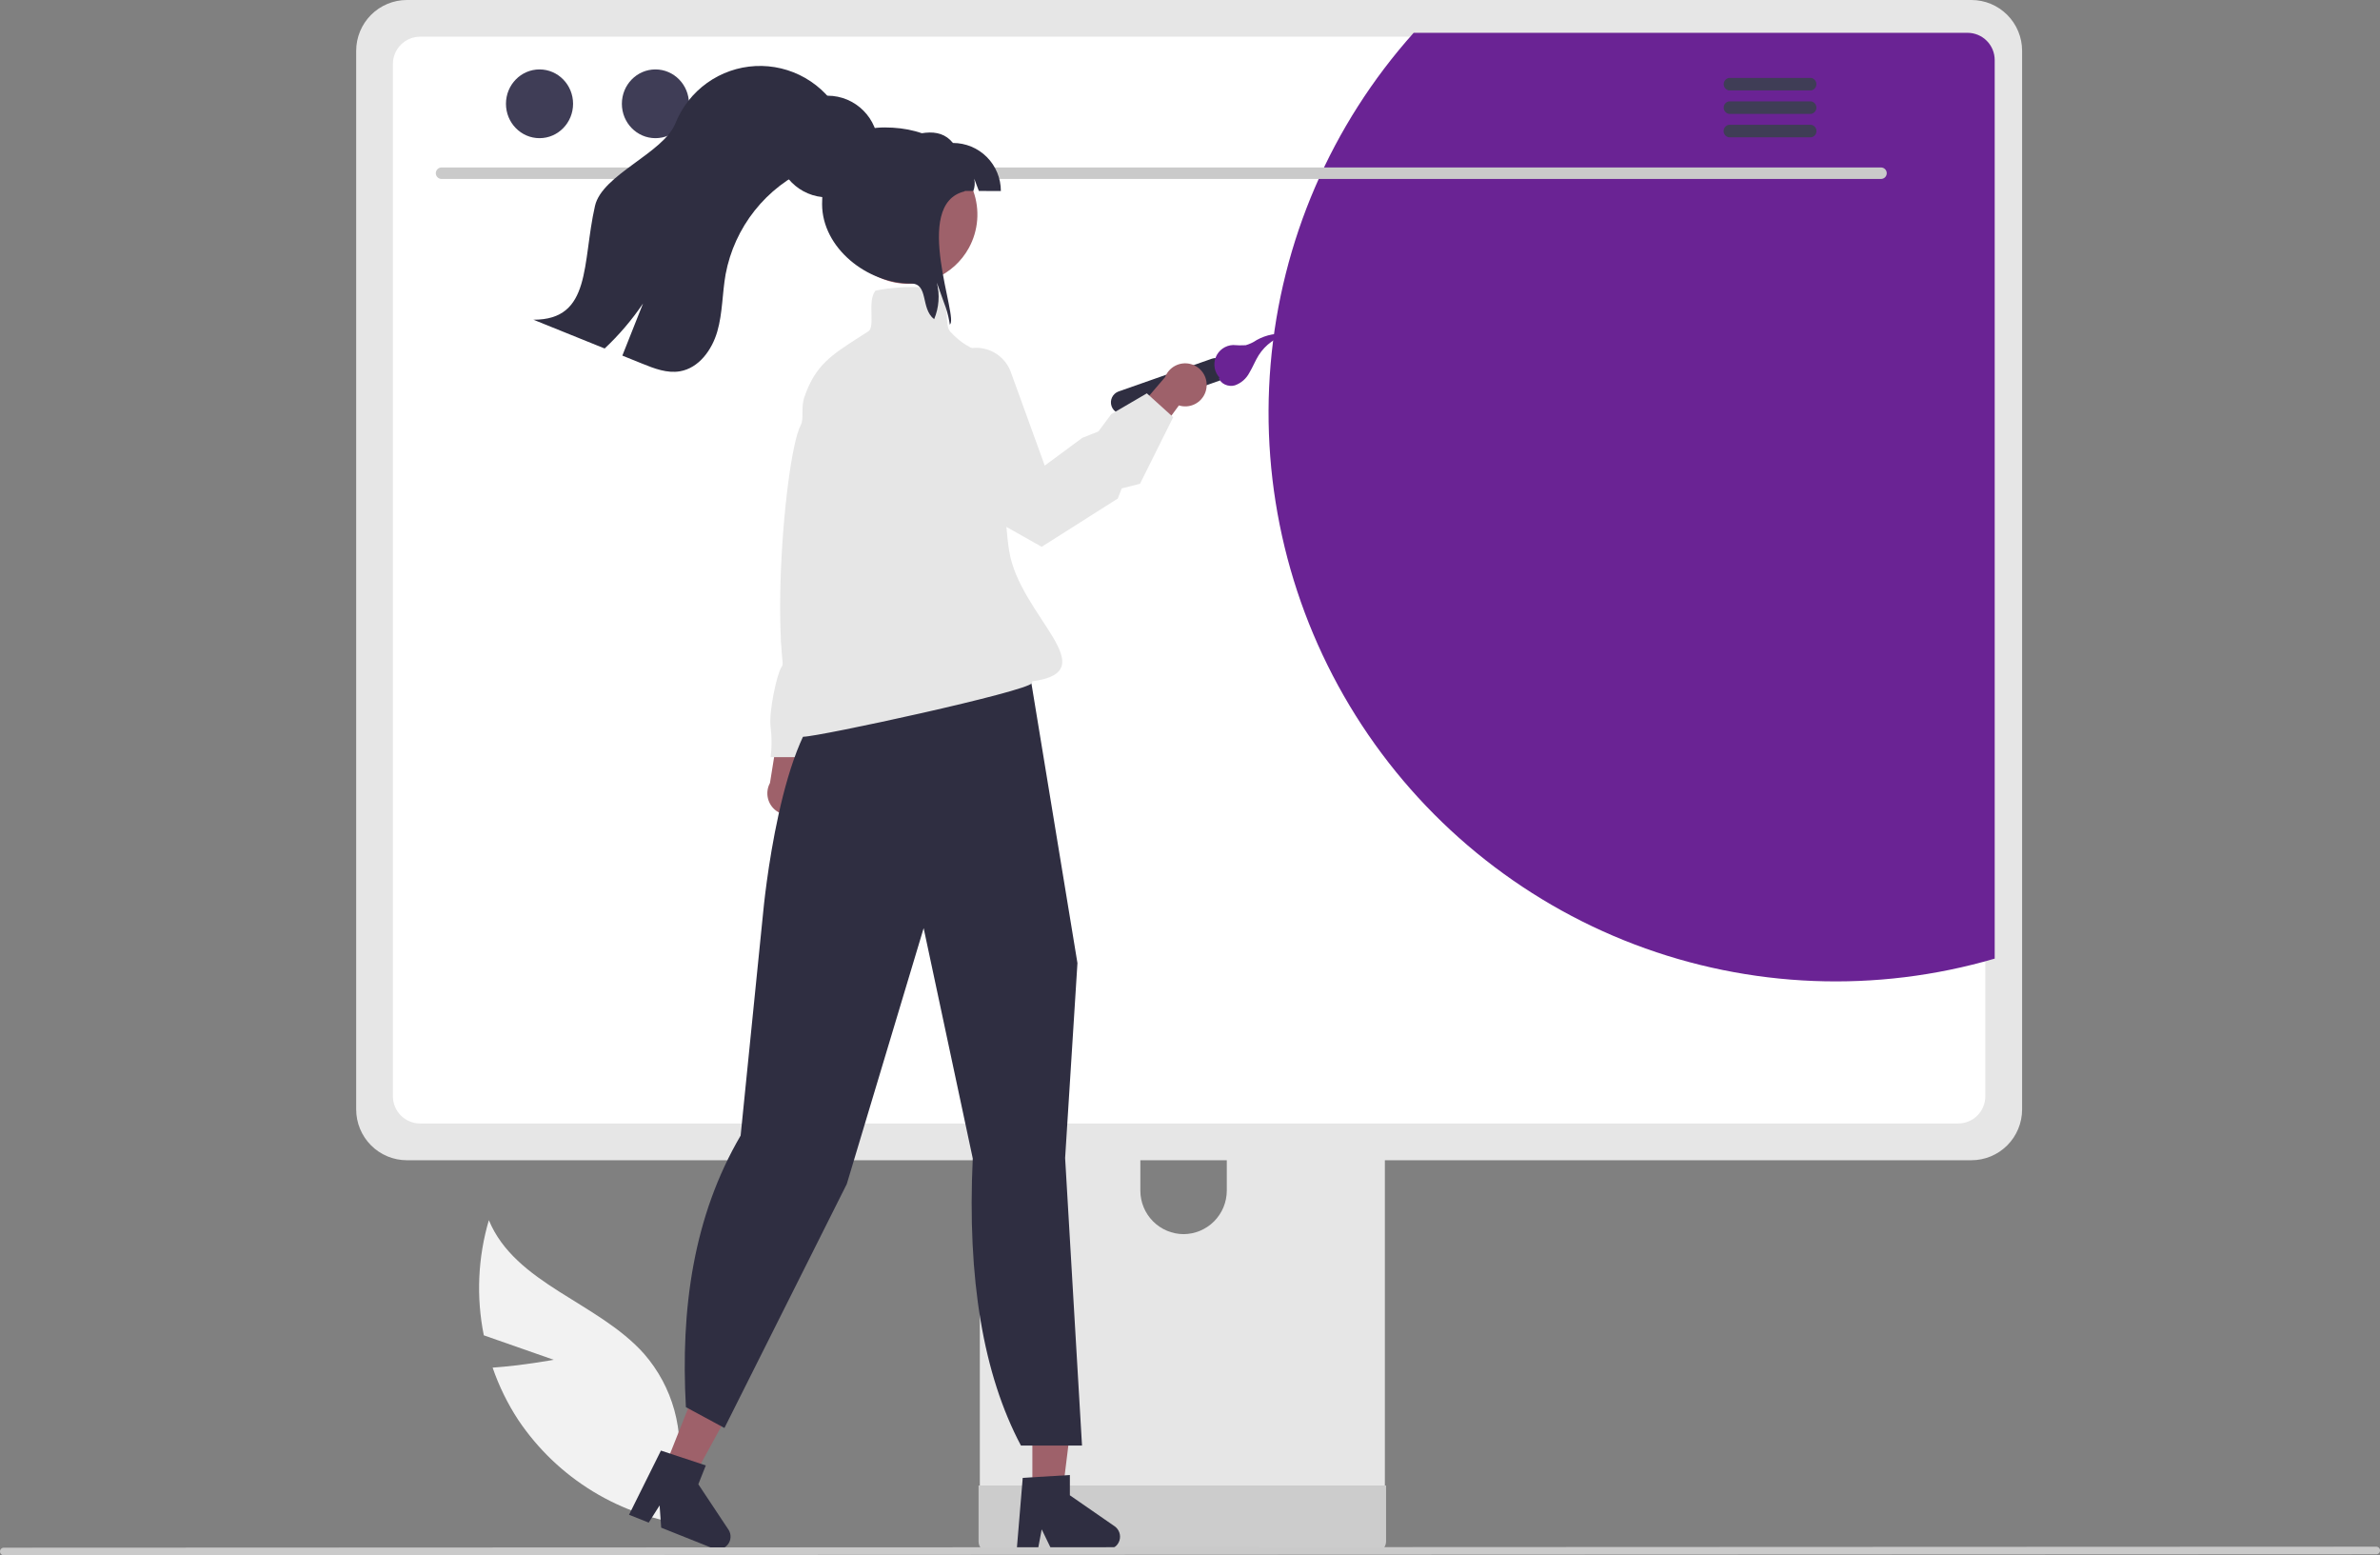 <svg width="424" height="277" viewBox="0 0 424 277" fill="none" xmlns="http://www.w3.org/2000/svg">
<rect x="0" y="0" width="424" height="277" fill="#808080" stroke="none"/>
<g clip-path="url(#clip0_204_26)">
<path d="M98.645 242.188L86.192 237.831C84.822 231.024 85.13 223.985 87.09 217.324C91.814 228.721 106.548 231.912 114.75 241.136C117.273 244.035 119.115 247.465 120.138 251.173C121.161 254.881 121.339 258.773 120.66 262.559L123.042 271.613C116.884 270.907 110.952 268.873 105.654 265.649C100.356 262.426 95.817 258.09 92.351 252.94C90.437 250.026 88.895 246.884 87.761 243.586C93.141 243.207 98.645 242.188 98.645 242.188Z" fill="#F2F2F2"/>
<path d="M243.233 161.14H178.029C177.572 161.14 177.12 161.231 176.698 161.406C176.276 161.582 175.893 161.839 175.57 162.163C175.248 162.488 174.992 162.873 174.818 163.296C174.645 163.72 174.556 164.174 174.557 164.632V267.884H246.716V164.632C246.717 164.173 246.628 163.719 246.453 163.296C246.279 162.872 246.023 162.487 245.7 162.163C245.377 161.839 244.993 161.582 244.571 161.406C244.149 161.23 243.696 161.14 243.239 161.14H243.233ZM210.854 219.809C208.815 219.798 206.863 218.982 205.421 217.536C203.979 216.091 203.165 214.134 203.154 212.09V200.179C203.154 198.132 203.966 196.169 205.41 194.721C206.854 193.274 208.812 192.461 210.854 192.461C212.896 192.461 214.855 193.274 216.299 194.721C217.743 196.169 218.554 198.132 218.554 200.179V212.09C218.542 214.134 217.727 216.09 216.285 217.535C214.844 218.98 212.893 219.797 210.854 219.809Z" fill="#E6E6E6"/>
<path d="M174.332 264.579V274.544C174.333 275.06 174.538 275.554 174.902 275.919C175.266 276.284 175.759 276.489 176.273 276.491H244.989C245.502 276.486 245.994 276.28 246.357 275.916C246.72 275.552 246.926 275.059 246.931 274.544V264.579H174.332Z" fill="#CCCCCC"/>
<path d="M351.209 0H72.486C70.091 0 67.793 0.954 66.1 2.652C64.406 4.35 63.454 6.653 63.454 9.054V197.593C63.454 199.994 64.406 202.297 66.1 203.995C67.793 205.693 70.091 206.647 72.486 206.647H351.209C353.604 206.647 355.902 205.693 357.595 203.995C359.289 202.297 360.241 199.994 360.241 197.593V9.054C360.241 6.653 359.289 4.35 357.595 2.652C355.902 0.954 353.604 0 351.209 0V0Z" fill="#E6E6E6"/>
<path d="M348.855 6.536H74.812C73.533 6.545 72.309 7.06 71.407 7.969C70.505 8.879 69.998 10.108 69.997 11.391V195.256C69.998 196.54 70.508 197.771 71.414 198.679C72.32 199.587 73.548 200.098 74.829 200.1H348.855C350.137 200.1 351.366 199.589 352.272 198.681C353.178 197.772 353.687 196.54 353.687 195.256V11.391C353.686 10.105 353.176 8.873 352.271 7.963C351.365 7.053 350.137 6.54 348.855 6.536Z" fill="white"/>
<path d="M355.358 10.7V170.737C334.269 176.909 311.747 176.023 291.205 168.213C270.663 160.402 253.22 146.093 241.519 127.453C229.818 108.814 224.496 86.859 226.36 64.915C228.224 42.971 237.171 22.234 251.847 5.845H350.549C351.828 5.853 353.052 6.368 353.953 7.278C354.854 8.188 355.36 9.418 355.358 10.7Z" fill="#6A2394"/>
<path d="M335.104 31.875H78.662C78.391 31.875 78.131 31.767 77.939 31.575C77.748 31.383 77.64 31.122 77.64 30.851C77.64 30.579 77.748 30.319 77.939 30.127C78.131 29.934 78.391 29.826 78.662 29.826H335.104C335.375 29.826 335.635 29.934 335.827 30.127C336.018 30.319 336.126 30.579 336.126 30.851C336.126 31.122 336.018 31.383 335.827 31.575C335.635 31.767 335.375 31.875 335.104 31.875Z" fill="#CACACA"/>
<path d="M96.116 24.609C99.417 24.609 102.094 21.868 102.094 18.487C102.094 15.105 99.417 12.364 96.116 12.364C92.814 12.364 90.138 15.105 90.138 18.487C90.138 21.868 92.814 24.609 96.116 24.609Z" fill="#3F3D56"/>
<path d="M116.765 24.609C120.066 24.609 122.743 21.868 122.743 18.487C122.743 15.105 120.066 12.364 116.765 12.364C113.463 12.364 110.787 15.105 110.787 18.487C110.787 21.868 113.463 24.609 116.765 24.609Z" fill="#3F3D56"/>
<path d="M137.408 24.609C140.71 24.609 143.386 21.868 143.386 18.487C143.386 15.105 140.71 12.364 137.408 12.364C134.107 12.364 131.43 15.105 131.43 18.487C131.43 21.868 134.107 24.609 137.408 24.609Z" fill="#3F3D56"/>
<path d="M322.674 13.881H307.997C307.739 13.93 307.506 14.068 307.338 14.271C307.17 14.474 307.079 14.729 307.079 14.992C307.079 15.256 307.17 15.511 307.338 15.714C307.506 15.917 307.739 16.055 307.997 16.104H322.674C322.932 16.055 323.165 15.917 323.333 15.714C323.501 15.511 323.593 15.256 323.593 14.992C323.593 14.729 323.501 14.474 323.333 14.271C323.165 14.068 322.932 13.93 322.674 13.881Z" fill="#3F3D56"/>
<path d="M322.674 18.057H307.997C307.739 18.106 307.506 18.244 307.338 18.447C307.17 18.65 307.079 18.905 307.079 19.169C307.079 19.432 307.17 19.687 307.338 19.89C307.506 20.093 307.739 20.231 307.997 20.28H322.674C322.932 20.231 323.165 20.093 323.333 19.89C323.501 19.687 323.593 19.432 323.593 19.169C323.593 18.905 323.501 18.65 323.333 18.447C323.165 18.244 322.932 18.106 322.674 18.057Z" fill="#3F3D56"/>
<path d="M322.674 22.227H307.997C307.736 22.273 307.498 22.41 307.328 22.614C307.157 22.818 307.063 23.076 307.063 23.342C307.063 23.608 307.157 23.866 307.328 24.07C307.498 24.274 307.736 24.411 307.997 24.456H322.674C322.936 24.411 323.173 24.274 323.344 24.07C323.514 23.866 323.608 23.608 323.608 23.342C323.608 23.076 323.514 22.818 323.344 22.614C323.173 22.41 322.936 22.273 322.674 22.227Z" fill="#3F3D56"/>
<path d="M143.381 143.887C144.065 143.14 144.425 142.15 144.381 141.137C144.338 140.124 143.895 139.169 143.149 138.483C142.985 138.331 142.807 138.195 142.618 138.076L145.746 124.846L139.124 127.268L137.171 139.456C136.722 140.283 136.591 141.245 136.802 142.162C137.013 143.078 137.552 143.886 138.316 144.431C139.081 144.977 140.018 145.223 140.951 145.122C141.885 145.022 142.749 144.583 143.381 143.887Z" fill="#9E616A"/>
<path d="M159.271 88.461L156.618 95.308C156.618 95.308 157.747 102.155 155.856 103.677C153.965 105.199 154.727 105.199 154.727 106.342C154.662 107.158 154.428 107.952 154.039 108.672C153.65 109.392 153.115 110.023 152.469 110.524C150.95 111.656 144.12 134.856 144.12 134.856H137.29C137.51 133.088 137.51 131.299 137.29 129.531C136.911 126.872 138.419 120.025 139.186 118.882C139.954 117.739 139.186 116.216 139.186 113.936C139.186 111.656 140.705 110.513 140.705 106.71C140.705 102.907 145.26 73.234 144.882 69.81C144.504 66.387 148.647 63.376 148.647 63.376H152.441L159.271 88.461Z" fill="#E6E6E6"/>
<path d="M183.917 266.826H189.172L191.678 246.495H183.917V266.826Z" fill="#9E616A"/>
<path d="M182.201 263.216L190.6 262.712V266.322L198.588 271.851C198.976 272.127 199.267 272.52 199.419 272.972C199.571 273.424 199.577 273.913 199.436 274.368C199.294 274.824 199.012 275.223 198.631 275.509C198.25 275.795 197.788 275.952 197.312 275.959H187.309L185.582 272.388L184.91 275.959H181.139L182.201 263.216Z" fill="#2F2E41"/>
<path d="M118.012 262.35L122.895 264.296L132.723 246.336L125.514 243.461L118.012 262.35Z" fill="#9E616A"/>
<path d="M117.747 258.361L125.74 261.003L124.408 264.359L129.788 272.456C130.046 272.857 130.171 273.329 130.146 273.805C130.12 274.281 129.946 274.737 129.647 275.108C129.347 275.479 128.939 275.745 128.48 275.87C128.021 275.994 127.534 275.97 127.089 275.8L117.792 272.088L117.51 268.127L115.568 271.189L112.063 269.791L117.747 258.361Z" fill="#2F2E41"/>
<path d="M173.299 206.33L164.549 165.31L150.854 210.885L129.178 254.1L129.059 254.332L122.195 250.625C121.224 233.084 123.527 216.634 131.944 202.256L135.929 162.787C136.053 161.44 139.028 129.78 148.444 124.167L151.204 117.863L178.633 111.073L178.729 111.186C181.368 114.155 183.11 117.815 183.753 121.739L191.949 171.535L189.753 206.256L192.762 257.467H181.884C175.156 244.791 172.294 227.746 173.299 206.33Z" fill="#2F2E41"/>
<path d="M199.265 69.725L215.889 63.891C216.406 63.71 216.973 63.743 217.466 63.981C217.958 64.219 218.337 64.644 218.517 65.162C218.697 65.679 218.665 66.248 218.428 66.742C218.19 67.236 217.766 67.615 217.25 67.796L200.626 73.624C200.112 73.796 199.551 73.759 199.065 73.52C198.579 73.281 198.206 72.86 198.027 72.347C197.848 71.835 197.878 71.272 198.109 70.782C198.341 70.291 198.756 69.912 199.265 69.725Z" fill="#2F2E41"/>
<path d="M217.12 67.264C217.442 68.395 218.847 68.961 219.982 68.639C221.107 68.247 222.038 67.436 222.584 66.375C223.194 65.374 223.612 64.259 224.238 63.269C225.438 61.38 227.319 60.028 229.488 59.495C227.556 59.24 225.594 59.613 223.888 60.558C223.287 60.971 222.624 61.284 221.924 61.486C221.171 61.527 220.417 61.516 219.666 61.452C218.997 61.478 218.35 61.697 217.803 62.084C217.256 62.471 216.834 63.009 216.586 63.632C216.338 64.256 216.277 64.938 216.409 65.595C216.541 66.253 216.86 66.858 217.329 67.337" fill="#6A2394"/>
<path d="M214.941 69.035C214.879 69.533 214.719 70.015 214.471 70.451C214.224 70.888 213.892 71.271 213.496 71.579C213.1 71.887 212.648 72.114 212.164 72.246C211.681 72.379 211.176 72.414 210.679 72.351C210.457 72.323 210.238 72.276 210.024 72.209L201.963 83.181L199.536 76.55L207.563 67.168C207.9 66.292 208.546 65.571 209.377 65.14C210.209 64.708 211.169 64.597 212.077 64.827C212.985 65.057 213.777 65.611 214.305 66.387C214.832 67.162 215.059 68.104 214.941 69.035Z" fill="#9E616A"/>
<path d="M143.115 131.217C142.381 131.217 141.958 131.07 141.794 130.759C141.557 130.301 141.975 129.707 142.449 129.016C142.788 128.53 143.759 127.573 143.279 127.517C136.003 126.623 139.497 81.682 142.652 75.712C143.29 74.501 142.613 72.651 143.335 70.619C145.305 65.023 147.998 63.303 153.355 59.868L154.716 58.997C155.325 58.606 155.28 57.299 155.252 55.924C155.212 54.396 155.173 52.812 155.924 51.822L155.969 51.754H156.048C157.86 51.335 163.951 50.554 167.552 51.754H167.603L167.642 51.793C168.495 52.648 168.574 54.311 168.653 55.918C168.715 57.242 168.771 58.487 169.257 59.031C172.96 63.167 177.16 63.088 177.205 63.088H177.414V63.297C180.01 68.249 177.978 86.656 179.779 98.092C181.613 109.703 197.278 119.595 183.866 121.349C183.892 121.394 183.906 121.446 183.906 121.499C183.906 121.551 183.892 121.603 183.866 121.649C183.087 123.154 145.904 131.217 143.115 131.217Z" fill="#E6E6E6"/>
<path d="M185.576 97.39L178.334 93.305C165.706 84.528 162.596 77.557 162.206 73.256C161.789 68.667 164.227 66.155 164.334 66.047L164.391 66.008L170.922 62.663C172.474 61.87 174.277 61.727 175.934 62.265C177.591 62.803 178.968 63.978 179.762 65.532C179.885 65.774 179.993 66.023 180.084 66.279L186.124 82.927L192.819 77.981L195.675 76.85L197.978 73.76L204.312 70.059L209.008 74.303L203.098 86.158L199.83 86.995L199.135 88.795L199.073 88.834L185.576 97.39Z" fill="#E6E6E6"/>
<path d="M172.616 44.137C171.271 46.599 169.131 48.529 166.547 49.609C163.963 50.688 161.089 50.854 158.398 50.078C155.708 49.302 153.361 47.63 151.744 45.339C150.128 43.048 149.338 40.273 149.505 37.471C149.671 34.67 150.785 32.009 152.662 29.926C154.538 27.844 157.067 26.464 159.83 26.014C162.594 25.564 165.428 26.071 167.865 27.451C170.303 28.831 172.199 31.002 173.242 33.606C173.299 33.748 173.349 33.889 173.4 34.036C173.989 35.68 174.223 37.43 174.088 39.171C173.953 40.912 173.451 42.605 172.616 44.137Z" fill="#9E616A"/>
<path d="M174.388 34.014C173.857 32.526 174.089 33.301 173.553 31.818C173.723 32.549 173.67 33.314 173.4 34.014H158.723V25.464C163.025 23.766 167.23 22.3 169.77 25.464C172.034 25.464 174.205 26.365 175.806 27.97C177.406 29.574 178.306 31.75 178.306 34.02L174.388 34.014Z" fill="#2F2E41"/>
<path d="M169.183 57.797C169.183 57.639 169.183 57.474 169.133 57.316C168.933 56.154 168.614 55.016 168.179 53.921C167.755 52.727 167.326 51.527 166.897 50.333C167.45 52.501 167.282 54.79 166.417 56.852C163.939 54.917 165.503 50.492 162.263 50.492C154.473 50.492 146.457 44.16 146.457 36.345C146.457 28.531 149.799 22.697 157.589 22.697C165.379 22.697 171.701 26.273 171.859 34.082C162.263 36.345 170.995 57.005 169.183 57.797Z" fill="#2F2E41"/>
<path d="M147.428 35.151C152.416 35.151 156.46 31.098 156.46 26.098C156.46 21.097 152.416 17.044 147.428 17.044C142.44 17.044 138.396 21.097 138.396 26.098C138.396 31.098 142.44 35.151 147.428 35.151Z" fill="#2F2E41"/>
<path d="M150.459 26.448C148.913 28.253 146.508 28.955 144.306 29.894C140.45 31.589 137.065 34.201 134.444 37.505C131.824 40.808 130.047 44.703 129.268 48.851C128.664 52.246 128.743 55.726 127.789 59.036C126.835 62.346 124.493 65.561 121.123 66.132C118.865 66.523 116.556 65.64 114.411 64.768L110.872 63.337L114.558 54.051C112.584 56.971 110.291 59.66 107.722 62.069L95.026 56.943C105.447 56.982 103.669 46.842 106 36.668C107.281 31.077 118.193 27.291 120.332 21.955C121.487 19.069 123.443 16.575 125.968 14.769C128.494 12.963 131.482 11.92 134.581 11.764C137.679 11.608 140.757 12.345 143.45 13.889C146.143 15.432 148.339 17.717 149.776 20.473C151.916 21.327 151.978 24.666 150.459 26.448Z" fill="#2F2E41"/>
<path d="M423.334 276.825L0.672 277C0.494 277 0.323 276.929 0.197 276.803C0.071 276.676 0 276.505 0 276.327C0 276.148 0.071 275.977 0.197 275.85C0.323 275.724 0.494 275.653 0.672 275.653L423.334 275.478C423.512 275.478 423.683 275.549 423.809 275.675C423.935 275.801 424.006 275.973 424.006 276.151C424.006 276.33 423.935 276.501 423.809 276.627C423.683 276.754 423.512 276.825 423.334 276.825Z" fill="#CACACA"/>
</g>
<defs>
<clipPath id="clip0_204_26">
<rect width="424" height="277" fill="white"/>
</clipPath>
</defs>
</svg>
